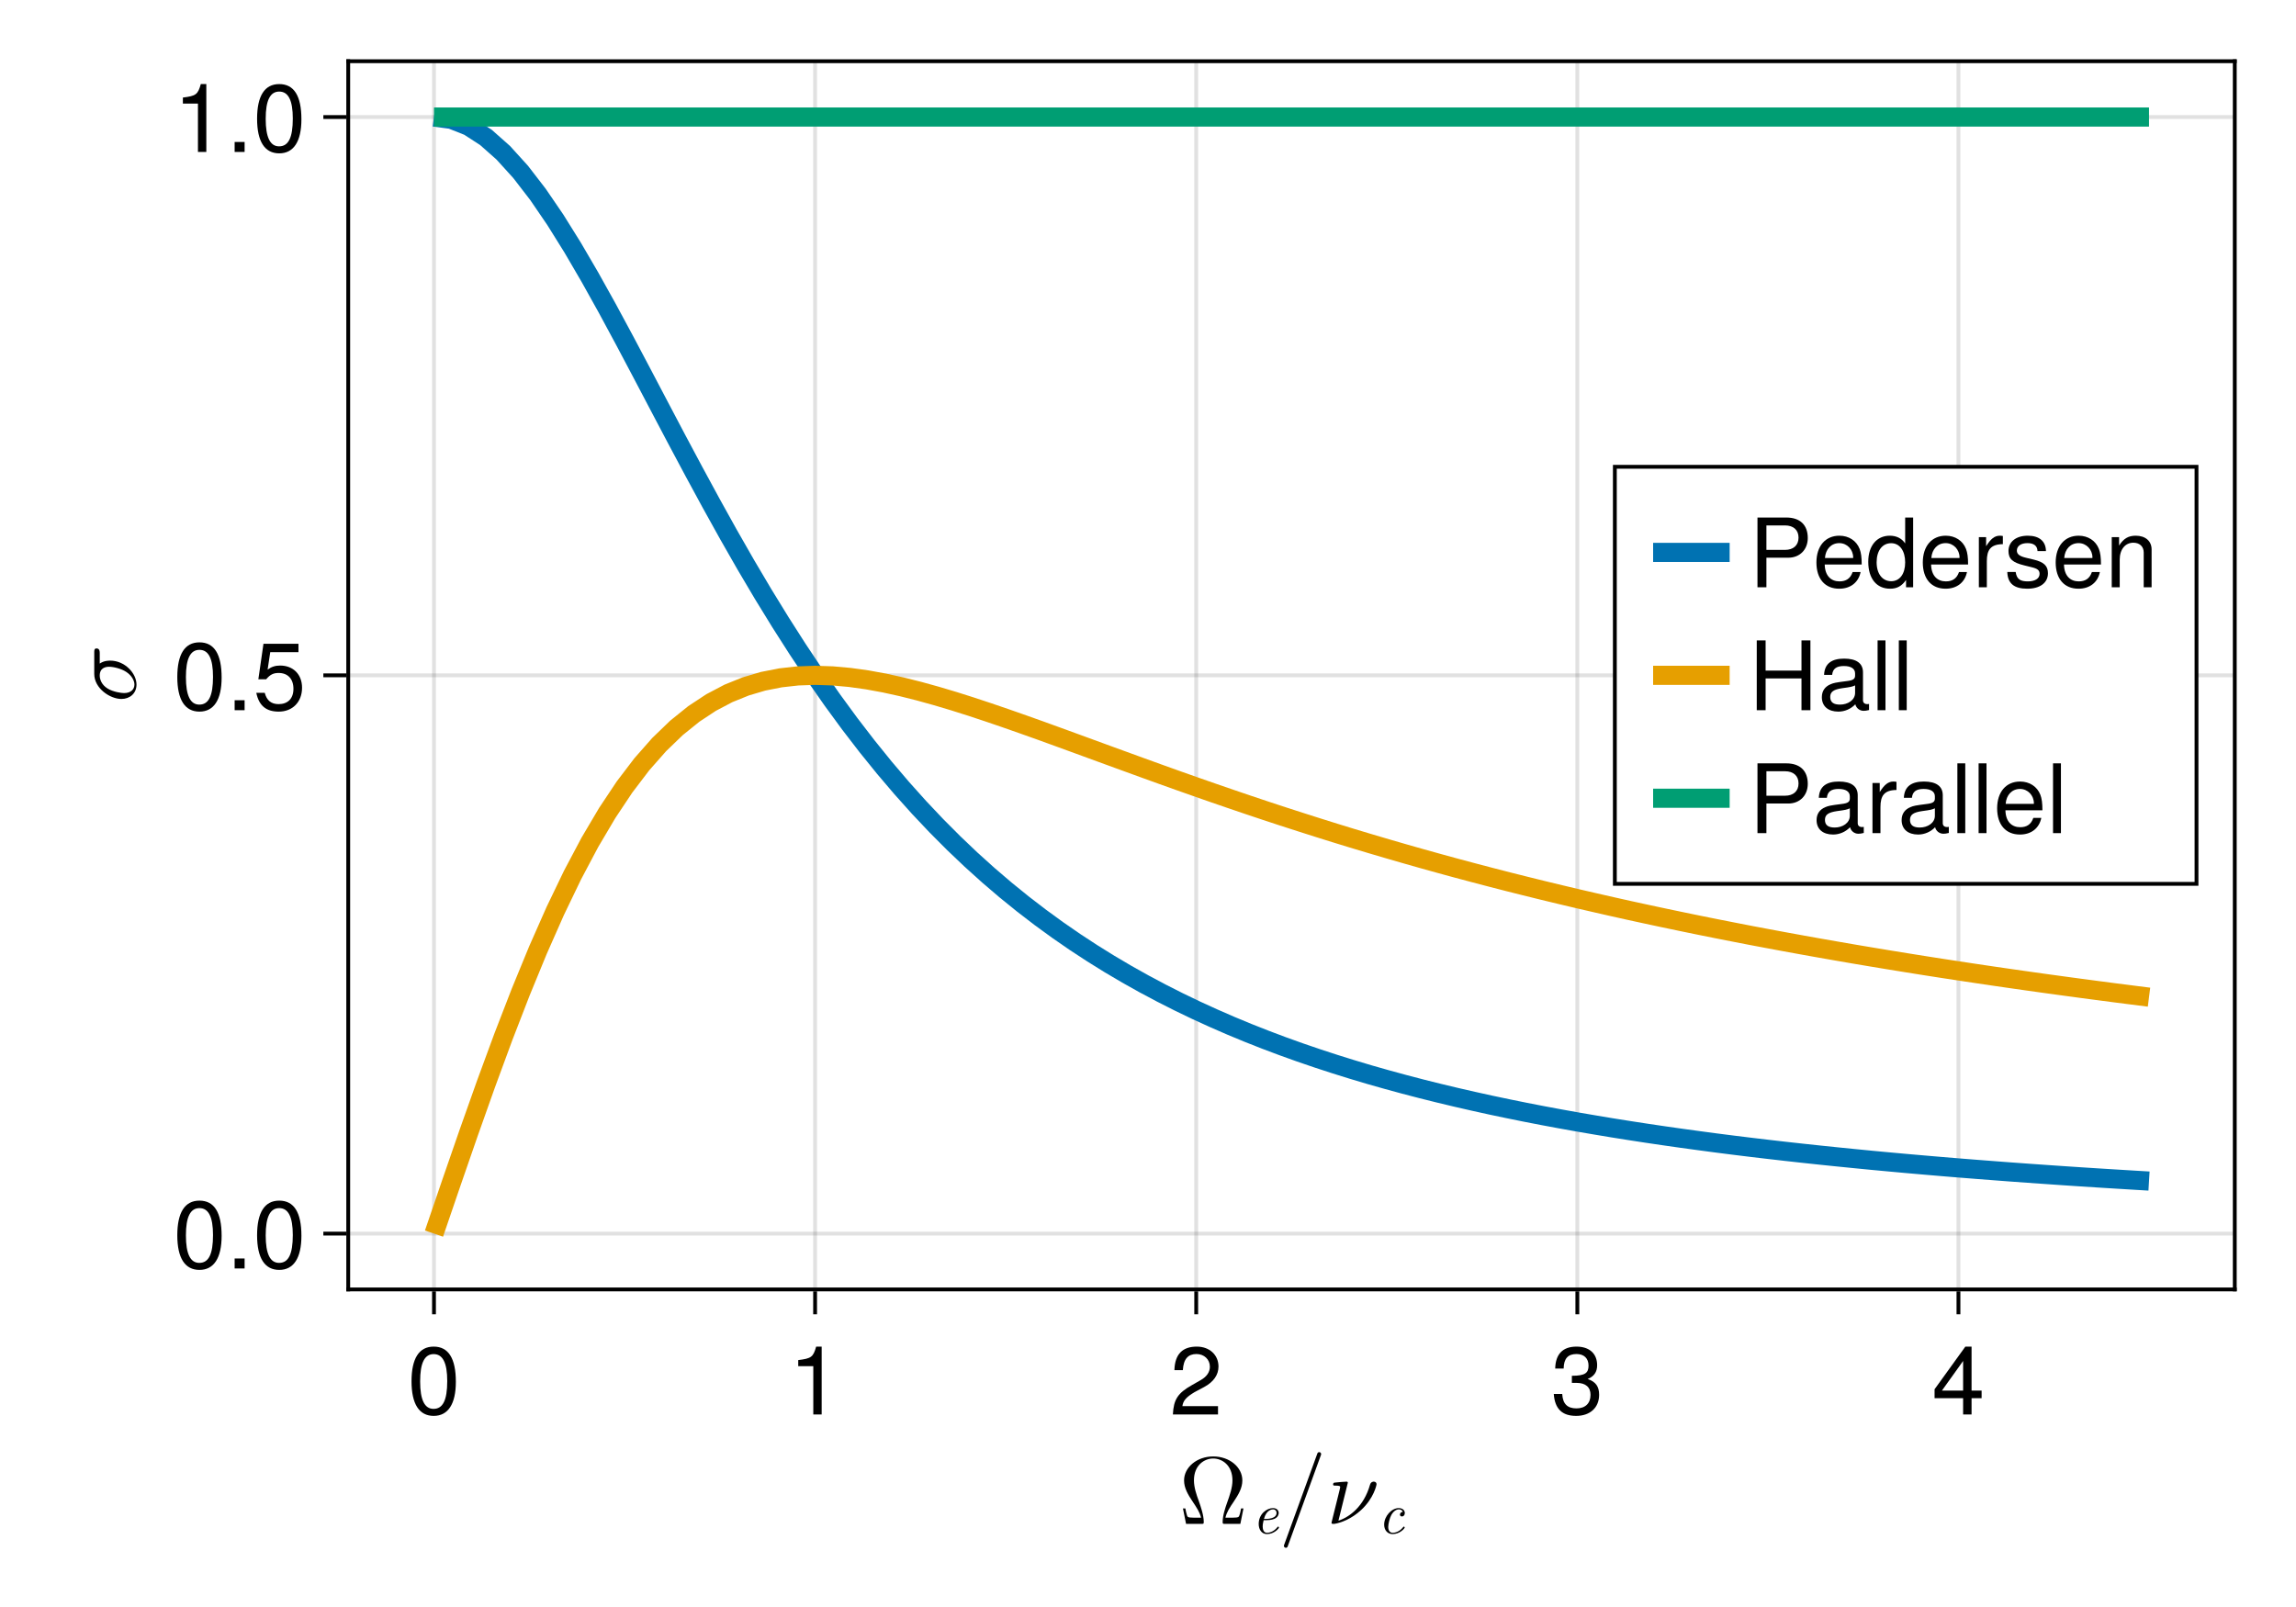 <?xml version="1.0" encoding="UTF-8"?>
<svg xmlns="http://www.w3.org/2000/svg" xmlns:xlink="http://www.w3.org/1999/xlink" width="450pt" height="315pt" viewBox="0 0 450 315" version="1.1">
<defs>
<g>
<symbol overflow="visible" id="glyph0-0-ojVyytsf">
<path style="stroke:none;" d=""/>
</symbol>
<symbol overflow="visible" id="glyph0-1-ojVyytsf">
<path style="stroke:none;" d="M 12.688 -3.031 L 12.219 -3.031 C 12.125 -2.547 12.062 -2.125 11.891 -1.672 C 11.797 -1.375 11.734 -1.219 10.656 -1.219 L 9.156 -1.219 C 9.391 -2.266 9.969 -3.172 10.812 -4.406 C 11.703 -5.734 12.469 -7.031 12.469 -8.516 C 12.469 -11.125 9.938 -13.219 6.766 -13.219 C 3.547 -13.219 1.047 -11.078 1.047 -8.516 C 1.047 -7.031 1.812 -5.734 2.703 -4.406 C 3.531 -3.172 4.125 -2.266 4.375 -1.219 L 2.875 -1.219 C 1.781 -1.219 1.719 -1.375 1.625 -1.656 C 1.484 -2.078 1.391 -2.562 1.297 -3.031 L 0.828 -3.031 L 1.438 0 L 4.438 0 C 4.859 0 4.906 0 4.906 -0.391 C 4.906 -1.703 4.328 -3.359 3.906 -4.562 C 3.5 -5.641 2.984 -7.125 2.984 -8.531 C 2.984 -11.531 5.047 -12.812 6.75 -12.812 C 8.547 -12.812 10.531 -11.453 10.531 -8.531 C 10.531 -7.125 10.031 -5.703 9.484 -4.156 C 9.203 -3.375 8.609 -1.688 8.609 -0.391 C 8.609 0 8.656 0 9.094 0 L 12.078 0 Z M 12.688 -3.031 "/>
</symbol>
<symbol overflow="visible" id="glyph0-2-ojVyytsf">
<path style="stroke:none;" d="M 8.344 -13.688 C 8.344 -13.891 8.172 -14.062 7.969 -14.062 C 7.797 -14.062 7.672 -13.969 7.609 -13.812 L 1.062 4.188 C 1.047 4.219 1.047 4.281 1.047 4.312 C 1.047 4.516 1.219 4.688 1.422 4.688 C 1.594 4.688 1.719 4.594 1.781 4.438 L 8.328 -13.562 C 8.344 -13.594 8.344 -13.656 8.344 -13.688 Z M 8.344 -13.688 "/>
</symbol>
<symbol overflow="visible" id="glyph1-0-ojVyytsf">
<path style="stroke:none;" d=""/>
</symbol>
<symbol overflow="visible" id="glyph1-1-ojVyytsf">
<path style="stroke:none;" d="M 5.266 -1.172 C 5.266 -1.219 5.172 -1.344 5.078 -1.344 C 5.047 -1.344 5.031 -1.344 4.938 -1.219 C 4.109 -0.172 3.109 -0.125 2.906 -0.125 C 2.188 -0.125 2.062 -0.922 2.062 -1.359 C 2.062 -1.781 2.172 -2.297 2.25 -2.594 L 2.688 -2.594 C 3.031 -2.594 3.781 -2.625 4.312 -2.844 C 5.203 -3.203 5.203 -3.938 5.203 -4.016 C 5.203 -4.531 4.797 -4.969 4.078 -4.969 C 2.891 -4.969 1.281 -3.844 1.281 -1.844 C 1.281 -0.828 1.828 0.125 2.891 0.125 C 4.328 0.125 5.266 -1 5.266 -1.172 Z M 4.781 -4.031 C 4.781 -2.844 2.922 -2.844 2.547 -2.844 L 2.312 -2.844 C 2.797 -4.688 3.953 -4.719 4.078 -4.719 C 4.516 -4.719 4.781 -4.422 4.781 -4.031 Z M 4.781 -4.031 "/>
</symbol>
<symbol overflow="visible" id="glyph2-0-ojVyytsf">
<path style="stroke:none;" d=""/>
</symbol>
<symbol overflow="visible" id="glyph2-1-ojVyytsf">
<path style="stroke:none;" d="M 9.828 -7.781 C 9.828 -8.094 9.594 -8.281 9.281 -8.281 C 9.125 -8.281 8.703 -8.219 8.547 -7.672 C 7.344 -3.406 4.5 -1.312 2.359 -0.625 L 4.203 -8.078 C 4.203 -8.078 4.203 -8.281 3.953 -8.281 C 3.531 -8.281 2.156 -8.141 1.672 -8.094 C 1.516 -8.078 1.312 -8.062 1.312 -7.719 C 1.312 -7.5 1.484 -7.5 1.766 -7.5 C 2.656 -7.5 2.703 -7.375 2.703 -7.188 C 2.703 -7.047 2.469 -6.172 2.344 -5.656 L 1.203 -1.062 L 1 -0.219 C 1 -0.016 1.188 0 1.297 0 L 1.562 0 C 2.875 -0.219 4.906 -0.953 6.844 -2.75 C 9.312 -5.062 9.828 -7.609 9.828 -7.781 Z M 9.828 -7.781 "/>
</symbol>
<symbol overflow="visible" id="glyph3-0-ojVyytsf">
<path style="stroke:none;" d=""/>
</symbol>
<symbol overflow="visible" id="glyph3-1-ojVyytsf">
<path style="stroke:none;" d="M 5.266 -1.172 C 5.266 -1.219 5.172 -1.344 5.078 -1.344 C 5.047 -1.344 5.031 -1.344 4.938 -1.219 C 4.109 -0.172 3.109 -0.125 2.906 -0.125 C 2.312 -0.125 2.031 -0.625 2.031 -1.281 C 2.031 -1.875 2.328 -3.062 2.625 -3.594 C 3.031 -4.328 3.594 -4.719 4.094 -4.719 C 4.219 -4.719 4.719 -4.703 4.891 -4.234 C 4.328 -4.172 4.328 -3.688 4.328 -3.688 C 4.328 -3.516 4.453 -3.328 4.719 -3.328 C 5.016 -3.328 5.281 -3.578 5.281 -4 C 5.281 -4.562 4.797 -4.969 4.078 -4.969 C 2.688 -4.969 1.234 -3.375 1.234 -1.734 C 1.234 -0.625 1.906 0.125 2.891 0.125 C 4.328 0.125 5.266 -1 5.266 -1.172 Z M 5.266 -1.172 "/>
</symbol>
<symbol overflow="visible" id="glyph4-0-ojVyytsf">
<path style="stroke:none;" d="M 0.375 -13.672 C 0.375 -13.672 0.375 0 0.375 0 C 0.375 0 8.812 0 8.812 0 C 8.812 0 8.812 -13.672 8.812 -13.672 C 8.812 -13.672 0.375 -13.672 0.375 -13.672 Z M 1.344 -0.969 C 1.344 -0.969 1.344 -12.688 1.344 -12.688 C 1.344 -12.688 7.844 -12.688 7.844 -12.688 C 7.844 -12.688 7.844 -0.969 7.844 -0.969 C 7.844 -0.969 1.344 -0.969 1.344 -0.969 Z M 1.344 -0.969 "/>
</symbol>
<symbol overflow="visible" id="glyph4-1-ojVyytsf">
<path style="stroke:none;" d="M 9.5 -6.391 C 9.5 -2.031 7.969 0.281 5.156 0.281 C 2.312 0.281 0.812 -2.031 0.812 -6.5 C 0.812 -10.969 2.281 -13.297 5.156 -13.297 C 8.047 -13.297 9.5 -11 9.5 -6.391 Z M 7.812 -6.547 C 7.812 -10.109 6.938 -11.828 5.156 -11.828 C 3.375 -11.828 2.5 -10.125 2.5 -6.484 C 2.5 -2.844 3.375 -1.094 5.125 -1.094 C 6.953 -1.094 7.812 -2.781 7.812 -6.547 Z M 7.812 -6.547 "/>
</symbol>
<symbol overflow="visible" id="glyph5-0-ojVyytsf">
<path style="stroke:none;" d="M 0.375 -13.672 C 0.375 -13.672 0.375 0 0.375 0 C 0.375 0 8.812 0 8.812 0 C 8.812 0 8.812 -13.672 8.812 -13.672 C 8.812 -13.672 0.375 -13.672 0.375 -13.672 Z M 1.344 -0.969 C 1.344 -0.969 1.344 -12.688 1.344 -12.688 C 1.344 -12.688 7.844 -12.688 7.844 -12.688 C 7.844 -12.688 7.844 -0.969 7.844 -0.969 C 7.844 -0.969 1.344 -0.969 1.344 -0.969 Z M 1.344 -0.969 "/>
</symbol>
<symbol overflow="visible" id="glyph5-1-ojVyytsf">
<path style="stroke:none;" d="M 6.5 0 C 6.5 0 4.859 0 4.859 0 C 4.859 0 4.859 -9.469 4.859 -9.469 C 4.859 -9.469 1.906 -9.469 1.906 -9.469 C 1.906 -9.469 1.906 -10.656 1.906 -10.656 C 4.469 -10.969 4.844 -11.25 5.422 -13.297 C 5.422 -13.297 6.5 -13.297 6.5 -13.297 C 6.5 -13.297 6.5 0 6.5 0 Z M 6.5 0 "/>
</symbol>
<symbol overflow="visible" id="glyph6-0-ojVyytsf">
<path style="stroke:none;" d="M 0.375 -13.672 C 0.375 -13.672 0.375 0 0.375 0 C 0.375 0 8.812 0 8.812 0 C 8.812 0 8.812 -13.672 8.812 -13.672 C 8.812 -13.672 0.375 -13.672 0.375 -13.672 Z M 1.344 -0.969 C 1.344 -0.969 1.344 -12.688 1.344 -12.688 C 1.344 -12.688 7.844 -12.688 7.844 -12.688 C 7.844 -12.688 7.844 -0.969 7.844 -0.969 C 7.844 -0.969 1.344 -0.969 1.344 -0.969 Z M 1.344 -0.969 "/>
</symbol>
<symbol overflow="visible" id="glyph6-1-ojVyytsf">
<path style="stroke:none;" d="M 9.578 -9.391 C 9.578 -7.766 8.625 -6.375 6.766 -5.375 C 6.766 -5.375 4.891 -4.375 4.891 -4.375 C 3.266 -3.406 2.656 -2.719 2.5 -1.625 C 2.5 -1.625 9.484 -1.625 9.484 -1.625 C 9.484 -1.625 9.484 0 9.484 0 C 9.484 0 0.641 0 0.641 0 C 0.781 -2.922 1.594 -4.188 4.375 -5.75 C 4.375 -5.75 6.094 -6.734 6.094 -6.734 C 7.281 -7.406 7.891 -8.312 7.891 -9.359 C 7.891 -10.781 6.766 -11.844 5.266 -11.844 C 3.641 -11.844 2.719 -10.906 2.594 -8.688 C 2.594 -8.688 0.938 -8.688 0.938 -8.688 C 1.031 -11.906 2.609 -13.297 5.328 -13.297 C 7.844 -13.297 9.578 -11.641 9.578 -9.391 Z M 9.578 -9.391 "/>
</symbol>
<symbol overflow="visible" id="glyph7-0-ojVyytsf">
<path style="stroke:none;" d="M 0.375 -13.672 C 0.375 -13.672 0.375 0 0.375 0 C 0.375 0 8.812 0 8.812 0 C 8.812 0 8.812 -13.672 8.812 -13.672 C 8.812 -13.672 0.375 -13.672 0.375 -13.672 Z M 1.344 -0.969 C 1.344 -0.969 1.344 -12.688 1.344 -12.688 C 1.344 -12.688 7.844 -12.688 7.844 -12.688 C 7.844 -12.688 7.844 -0.969 7.844 -0.969 C 7.844 -0.969 1.344 -0.969 1.344 -0.969 Z M 1.344 -0.969 "/>
</symbol>
<symbol overflow="visible" id="glyph7-1-ojVyytsf">
<path style="stroke:none;" d="M 9.484 -3.859 C 9.484 -1.344 7.719 0.281 4.984 0.281 C 2.266 0.281 0.812 -1.047 0.594 -4.016 C 0.594 -4.016 2.25 -4.016 2.25 -4.016 C 2.359 -2.078 3.25 -1.188 5.047 -1.188 C 6.766 -1.188 7.797 -2.172 7.797 -3.844 C 7.797 -5.328 6.859 -6.188 5.047 -6.188 C 5.047 -6.188 4.141 -6.188 4.141 -6.188 C 4.141 -6.188 4.141 -7.578 4.141 -7.578 C 6.781 -7.578 7.406 -8.156 7.406 -9.578 C 7.406 -10.984 6.531 -11.844 5.062 -11.844 C 3.375 -11.844 2.562 -10.969 2.531 -9 C 2.531 -9 0.875 -9 0.875 -9 C 0.938 -11.828 2.359 -13.297 5.047 -13.297 C 7.578 -13.297 9.094 -11.922 9.094 -9.641 C 9.094 -8.312 8.469 -7.438 7.234 -6.953 C 8.828 -6.406 9.484 -5.469 9.484 -3.859 Z M 9.484 -3.859 "/>
</symbol>
<symbol overflow="visible" id="glyph8-0-ojVyytsf">
<path style="stroke:none;" d="M 0.375 -13.672 C 0.375 -13.672 0.375 0 0.375 0 C 0.375 0 8.812 0 8.812 0 C 8.812 0 8.812 -13.672 8.812 -13.672 C 8.812 -13.672 0.375 -13.672 0.375 -13.672 Z M 1.344 -0.969 C 1.344 -0.969 1.344 -12.688 1.344 -12.688 C 1.344 -12.688 7.844 -12.688 7.844 -12.688 C 7.844 -12.688 7.844 -0.969 7.844 -0.969 C 7.844 -0.969 1.344 -0.969 1.344 -0.969 Z M 1.344 -0.969 "/>
</symbol>
<symbol overflow="visible" id="glyph8-1-ojVyytsf">
<path style="stroke:none;" d="M 9.75 -3.188 C 9.75 -3.188 7.781 -3.188 7.781 -3.188 C 7.781 -3.188 7.781 0 7.781 0 C 7.781 0 6.125 0 6.125 0 C 6.125 0 6.125 -3.188 6.125 -3.188 C 6.125 -3.188 0.531 -3.188 0.531 -3.188 C 0.531 -3.188 0.531 -4.938 0.531 -4.938 C 0.531 -4.938 6.562 -13.297 6.562 -13.297 C 6.562 -13.297 7.781 -13.297 7.781 -13.297 C 7.781 -13.297 7.781 -4.672 7.781 -4.672 C 7.781 -4.672 9.75 -4.672 9.75 -4.672 C 9.75 -4.672 9.75 -3.188 9.75 -3.188 Z M 6.125 -4.672 C 6.125 -4.672 6.125 -10.484 6.125 -10.484 C 6.125 -10.484 1.969 -4.672 1.969 -4.672 C 1.969 -4.672 6.125 -4.672 6.125 -4.672 Z M 6.125 -4.672 "/>
</symbol>
<symbol overflow="visible" id="glyph9-0-ojVyytsf">
<path style="stroke:none;" d=""/>
</symbol>
<symbol overflow="visible" id="glyph9-1-ojVyytsf">
<path style="stroke:none;" d="M -7.625 -10.625 C -8.078 -10.625 -8.078 -10.234 -8.078 -9.906 L -8.078 -5.625 C -8.078 -2.797 -4.984 -0.719 -2.75 -0.719 C -1.109 -0.719 0.203 -1.812 0.203 -3.531 C 0.203 -5.734 -2.062 -8.234 -4.953 -8.234 C -5.266 -8.234 -6.172 -8.234 -7 -7.656 L -7 -9.719 C -7 -9.953 -7 -10.625 -7.625 -10.625 Z M -5.172 -7.031 C -4.297 -7.031 -2.75 -6.656 -1.797 -6.016 C -0.688 -5.281 -0.203 -4.281 -0.203 -3.547 C -0.203 -2.625 -0.875 -1.875 -2.234 -1.875 C -2.797 -1.875 -4.328 -2.094 -5.438 -2.75 C -6.734 -3.547 -7 -4.672 -7 -5.312 C -7 -6.875 -5.75 -7.031 -5.172 -7.031 Z M -5.172 -7.031 "/>
</symbol>
<symbol overflow="visible" id="glyph10-0-ojVyytsf">
<path style="stroke:none;" d="M 0.375 -13.672 C 0.375 -13.672 0.375 0 0.375 0 C 0.375 0 8.812 0 8.812 0 C 8.812 0 8.812 -13.672 8.812 -13.672 C 8.812 -13.672 0.375 -13.672 0.375 -13.672 Z M 1.344 -0.969 C 1.344 -0.969 1.344 -12.688 1.344 -12.688 C 1.344 -12.688 7.844 -12.688 7.844 -12.688 C 7.844 -12.688 7.844 -0.969 7.844 -0.969 C 7.844 -0.969 1.344 -0.969 1.344 -0.969 Z M 1.344 -0.969 "/>
</symbol>
<symbol overflow="visible" id="glyph10-1-ojVyytsf">
<path style="stroke:none;" d="M 9.5 -6.391 C 9.5 -2.031 7.969 0.281 5.156 0.281 C 2.312 0.281 0.812 -2.031 0.812 -6.5 C 0.812 -10.969 2.281 -13.297 5.156 -13.297 C 8.047 -13.297 9.5 -11 9.5 -6.391 Z M 7.812 -6.547 C 7.812 -10.109 6.938 -11.828 5.156 -11.828 C 3.375 -11.828 2.5 -10.125 2.5 -6.484 C 2.5 -2.844 3.375 -1.094 5.125 -1.094 C 6.953 -1.094 7.812 -2.781 7.812 -6.547 Z M 7.812 -6.547 "/>
</symbol>
<symbol overflow="visible" id="glyph11-0-ojVyytsf">
<path style="stroke:none;" d="M 0.375 -13.672 C 0.375 -13.672 0.375 0 0.375 0 C 0.375 0 8.812 0 8.812 0 C 8.812 0 8.812 -13.672 8.812 -13.672 C 8.812 -13.672 0.375 -13.672 0.375 -13.672 Z M 1.344 -0.969 C 1.344 -0.969 1.344 -12.688 1.344 -12.688 C 1.344 -12.688 7.844 -12.688 7.844 -12.688 C 7.844 -12.688 7.844 -0.969 7.844 -0.969 C 7.844 -0.969 1.344 -0.969 1.344 -0.969 Z M 1.344 -0.969 "/>
</symbol>
<symbol overflow="visible" id="glyph11-1-ojVyytsf">
<path style="stroke:none;" d="M 3.578 0 C 3.578 0 1.625 0 1.625 0 C 1.625 0 1.625 -1.953 1.625 -1.953 C 1.625 -1.953 3.578 -1.953 3.578 -1.953 C 3.578 -1.953 3.578 0 3.578 0 Z M 3.578 0 "/>
</symbol>
<symbol overflow="visible" id="glyph12-0-ojVyytsf">
<path style="stroke:none;" d="M 0.375 -13.672 C 0.375 -13.672 0.375 0 0.375 0 C 0.375 0 8.812 0 8.812 0 C 8.812 0 8.812 -13.672 8.812 -13.672 C 8.812 -13.672 0.375 -13.672 0.375 -13.672 Z M 1.344 -0.969 C 1.344 -0.969 1.344 -12.688 1.344 -12.688 C 1.344 -12.688 7.844 -12.688 7.844 -12.688 C 7.844 -12.688 7.844 -0.969 7.844 -0.969 C 7.844 -0.969 1.344 -0.969 1.344 -0.969 Z M 1.344 -0.969 "/>
</symbol>
<symbol overflow="visible" id="glyph12-1-ojVyytsf">
<path style="stroke:none;" d="M 9.5 -6.391 C 9.5 -2.031 7.969 0.281 5.156 0.281 C 2.312 0.281 0.812 -2.031 0.812 -6.5 C 0.812 -10.969 2.281 -13.297 5.156 -13.297 C 8.047 -13.297 9.5 -11 9.5 -6.391 Z M 7.812 -6.547 C 7.812 -10.109 6.938 -11.828 5.156 -11.828 C 3.375 -11.828 2.5 -10.125 2.5 -6.484 C 2.5 -2.844 3.375 -1.094 5.125 -1.094 C 6.953 -1.094 7.812 -2.781 7.812 -6.547 Z M 7.812 -6.547 "/>
</symbol>
<symbol overflow="visible" id="glyph13-0-ojVyytsf">
<path style="stroke:none;" d="M 0.375 -13.672 C 0.375 -13.672 0.375 0 0.375 0 C 0.375 0 8.812 0 8.812 0 C 8.812 0 8.812 -13.672 8.812 -13.672 C 8.812 -13.672 0.375 -13.672 0.375 -13.672 Z M 1.344 -0.969 C 1.344 -0.969 1.344 -12.688 1.344 -12.688 C 1.344 -12.688 7.844 -12.688 7.844 -12.688 C 7.844 -12.688 7.844 -0.969 7.844 -0.969 C 7.844 -0.969 1.344 -0.969 1.344 -0.969 Z M 1.344 -0.969 "/>
</symbol>
<symbol overflow="visible" id="glyph13-1-ojVyytsf">
<path style="stroke:none;" d="M 9.5 -6.391 C 9.5 -2.031 7.969 0.281 5.156 0.281 C 2.312 0.281 0.812 -2.031 0.812 -6.5 C 0.812 -10.969 2.281 -13.297 5.156 -13.297 C 8.047 -13.297 9.5 -11 9.5 -6.391 Z M 7.812 -6.547 C 7.812 -10.109 6.938 -11.828 5.156 -11.828 C 3.375 -11.828 2.5 -10.125 2.5 -6.484 C 2.5 -2.844 3.375 -1.094 5.125 -1.094 C 6.953 -1.094 7.812 -2.781 7.812 -6.547 Z M 7.812 -6.547 "/>
</symbol>
<symbol overflow="visible" id="glyph14-0-ojVyytsf">
<path style="stroke:none;" d="M 0.375 -13.672 C 0.375 -13.672 0.375 0 0.375 0 C 0.375 0 8.812 0 8.812 0 C 8.812 0 8.812 -13.672 8.812 -13.672 C 8.812 -13.672 0.375 -13.672 0.375 -13.672 Z M 1.344 -0.969 C 1.344 -0.969 1.344 -12.688 1.344 -12.688 C 1.344 -12.688 7.844 -12.688 7.844 -12.688 C 7.844 -12.688 7.844 -0.969 7.844 -0.969 C 7.844 -0.969 1.344 -0.969 1.344 -0.969 Z M 1.344 -0.969 "/>
</symbol>
<symbol overflow="visible" id="glyph14-1-ojVyytsf">
<path style="stroke:none;" d="M 3.578 0 C 3.578 0 1.625 0 1.625 0 C 1.625 0 1.625 -1.953 1.625 -1.953 C 1.625 -1.953 3.578 -1.953 3.578 -1.953 C 3.578 -1.953 3.578 0 3.578 0 Z M 3.578 0 "/>
</symbol>
<symbol overflow="visible" id="glyph15-0-ojVyytsf">
<path style="stroke:none;" d="M 0.375 -13.672 C 0.375 -13.672 0.375 0 0.375 0 C 0.375 0 8.812 0 8.812 0 C 8.812 0 8.812 -13.672 8.812 -13.672 C 8.812 -13.672 0.375 -13.672 0.375 -13.672 Z M 1.344 -0.969 C 1.344 -0.969 1.344 -12.688 1.344 -12.688 C 1.344 -12.688 7.844 -12.688 7.844 -12.688 C 7.844 -12.688 7.844 -0.969 7.844 -0.969 C 7.844 -0.969 1.344 -0.969 1.344 -0.969 Z M 1.344 -0.969 "/>
</symbol>
<symbol overflow="visible" id="glyph15-1-ojVyytsf">
<path style="stroke:none;" d="M 9.625 -4.406 C 9.625 -1.594 7.75 0.281 5.062 0.281 C 2.703 0.281 1.203 -0.766 0.656 -3.406 C 0.656 -3.406 2.312 -3.406 2.312 -3.406 C 2.703 -1.906 3.578 -1.188 5.031 -1.188 C 6.828 -1.188 7.938 -2.266 7.938 -4.188 C 7.938 -6.156 6.812 -7.297 5.031 -7.297 C 4 -7.297 3.359 -6.969 2.594 -6.062 C 2.594 -6.062 1.062 -6.062 1.062 -6.062 C 1.062 -6.062 2.062 -13.016 2.062 -13.016 C 2.062 -13.016 8.922 -13.016 8.922 -13.016 C 8.922 -13.016 8.922 -11.375 8.922 -11.375 C 8.922 -11.375 3.391 -11.375 3.391 -11.375 C 3.391 -11.375 2.875 -7.953 2.875 -7.953 C 3.641 -8.516 4.391 -8.75 5.328 -8.75 C 7.875 -8.75 9.625 -7.031 9.625 -4.406 Z M 9.625 -4.406 "/>
</symbol>
<symbol overflow="visible" id="glyph16-0-ojVyytsf">
<path style="stroke:none;" d="M 0.375 -13.672 C 0.375 -13.672 0.375 0 0.375 0 C 0.375 0 8.812 0 8.812 0 C 8.812 0 8.812 -13.672 8.812 -13.672 C 8.812 -13.672 0.375 -13.672 0.375 -13.672 Z M 1.344 -0.969 C 1.344 -0.969 1.344 -12.688 1.344 -12.688 C 1.344 -12.688 7.844 -12.688 7.844 -12.688 C 7.844 -12.688 7.844 -0.969 7.844 -0.969 C 7.844 -0.969 1.344 -0.969 1.344 -0.969 Z M 1.344 -0.969 "/>
</symbol>
<symbol overflow="visible" id="glyph16-1-ojVyytsf">
<path style="stroke:none;" d="M 6.5 0 C 6.5 0 4.859 0 4.859 0 C 4.859 0 4.859 -9.469 4.859 -9.469 C 4.859 -9.469 1.906 -9.469 1.906 -9.469 C 1.906 -9.469 1.906 -10.656 1.906 -10.656 C 4.469 -10.969 4.844 -11.25 5.422 -13.297 C 5.422 -13.297 6.5 -13.297 6.5 -13.297 C 6.5 -13.297 6.5 0 6.5 0 Z M 6.5 0 "/>
</symbol>
<symbol overflow="visible" id="glyph17-0-ojVyytsf">
<path style="stroke:none;" d="M 0.375 -13.672 C 0.375 -13.672 0.375 0 0.375 0 C 0.375 0 8.812 0 8.812 0 C 8.812 0 8.812 -13.672 8.812 -13.672 C 8.812 -13.672 0.375 -13.672 0.375 -13.672 Z M 1.344 -0.969 C 1.344 -0.969 1.344 -12.688 1.344 -12.688 C 1.344 -12.688 7.844 -12.688 7.844 -12.688 C 7.844 -12.688 7.844 -0.969 7.844 -0.969 C 7.844 -0.969 1.344 -0.969 1.344 -0.969 Z M 1.344 -0.969 "/>
</symbol>
<symbol overflow="visible" id="glyph17-1-ojVyytsf">
<path style="stroke:none;" d="M 3.578 0 C 3.578 0 1.625 0 1.625 0 C 1.625 0 1.625 -1.953 1.625 -1.953 C 1.625 -1.953 3.578 -1.953 3.578 -1.953 C 3.578 -1.953 3.578 0 3.578 0 Z M 3.578 0 "/>
</symbol>
<symbol overflow="visible" id="glyph18-0-ojVyytsf">
<path style="stroke:none;" d="M 0.375 -13.672 C 0.375 -13.672 0.375 0 0.375 0 C 0.375 0 8.812 0 8.812 0 C 8.812 0 8.812 -13.672 8.812 -13.672 C 8.812 -13.672 0.375 -13.672 0.375 -13.672 Z M 1.344 -0.969 C 1.344 -0.969 1.344 -12.688 1.344 -12.688 C 1.344 -12.688 7.844 -12.688 7.844 -12.688 C 7.844 -12.688 7.844 -0.969 7.844 -0.969 C 7.844 -0.969 1.344 -0.969 1.344 -0.969 Z M 1.344 -0.969 "/>
</symbol>
<symbol overflow="visible" id="glyph18-1-ojVyytsf">
<path style="stroke:none;" d="M 9.5 -6.391 C 9.5 -2.031 7.969 0.281 5.156 0.281 C 2.312 0.281 0.812 -2.031 0.812 -6.5 C 0.812 -10.969 2.281 -13.297 5.156 -13.297 C 8.047 -13.297 9.5 -11 9.5 -6.391 Z M 7.812 -6.547 C 7.812 -10.109 6.938 -11.828 5.156 -11.828 C 3.375 -11.828 2.5 -10.125 2.5 -6.484 C 2.5 -2.844 3.375 -1.094 5.125 -1.094 C 6.953 -1.094 7.812 -2.781 7.812 -6.547 Z M 7.812 -6.547 "/>
</symbol>
<symbol overflow="visible" id="glyph19-0-ojVyytsf">
<path style="stroke:none;" d="M 0.375 -13.672 C 0.375 -13.672 0.375 0 0.375 0 C 0.375 0 8.812 0 8.812 0 C 8.812 0 8.812 -13.672 8.812 -13.672 C 8.812 -13.672 0.375 -13.672 0.375 -13.672 Z M 1.344 -0.969 C 1.344 -0.969 1.344 -12.688 1.344 -12.688 C 1.344 -12.688 7.844 -12.688 7.844 -12.688 C 7.844 -12.688 7.844 -0.969 7.844 -0.969 C 7.844 -0.969 1.344 -0.969 1.344 -0.969 Z M 1.344 -0.969 "/>
</symbol>
<symbol overflow="visible" id="glyph19-1-ojVyytsf">
<path style="stroke:none;" d="M 11.562 -9.656 C 11.562 -7.391 10 -5.797 7.75 -5.797 C 7.75 -5.797 3.453 -5.797 3.453 -5.797 C 3.453 -5.797 3.453 0 3.453 0 C 3.453 0 1.703 0 1.703 0 C 1.703 0 1.703 -13.672 1.703 -13.672 C 1.703 -13.672 7.344 -13.672 7.344 -13.672 C 10.047 -13.672 11.562 -12.219 11.562 -9.656 Z M 9.75 -9.734 C 9.75 -11.234 8.75 -12.125 7.094 -12.125 C 7.094 -12.125 3.453 -12.125 3.453 -12.125 C 3.453 -12.125 3.453 -7.328 3.453 -7.328 C 3.453 -7.328 7.094 -7.328 7.094 -7.328 C 8.75 -7.328 9.75 -8.234 9.75 -9.734 Z M 9.75 -9.734 "/>
</symbol>
<symbol overflow="visible" id="glyph19-2-ojVyytsf">
<path style="stroke:none;" d="M 6.016 -8.453 C 3.594 -8.422 2.875 -7.312 2.875 -5.094 C 2.875 -5.094 2.875 0 2.875 0 C 2.875 0 1.312 0 1.312 0 C 1.312 0 1.312 -9.828 1.312 -9.828 C 1.312 -9.828 2.734 -9.828 2.734 -9.828 C 2.734 -9.828 2.734 -8.047 2.734 -8.047 C 3.641 -9.5 4.406 -10.109 5.422 -10.109 C 5.625 -10.109 5.75 -10.094 6.016 -10.047 C 6.016 -10.047 6.016 -8.453 6.016 -8.453 Z M 6.016 -8.453 "/>
</symbol>
<symbol overflow="visible" id="glyph19-3-ojVyytsf">
<path style="stroke:none;" d="M 8.609 -2.75 C 8.609 -0.859 7.031 0.281 4.562 0.281 C 1.984 0.281 0.719 -0.734 0.641 -3 C 0.641 -3 2.281 -3 2.281 -3 C 2.5 -1.5 3.281 -1.156 4.688 -1.156 C 6.062 -1.156 6.969 -1.703 6.969 -2.625 C 6.969 -3.344 6.547 -3.656 5.453 -3.922 C 5.453 -3.922 4 -4.281 4 -4.281 C 1.672 -4.844 0.875 -5.562 0.875 -7.109 C 0.875 -8.922 2.359 -10.109 4.656 -10.109 C 6.922 -10.109 8.188 -9.016 8.219 -7.094 C 8.219 -7.094 6.562 -7.094 6.562 -7.094 C 6.531 -8.125 5.844 -8.656 4.594 -8.656 C 3.312 -8.656 2.516 -8.078 2.516 -7.188 C 2.516 -6.484 3.062 -6.078 4.328 -5.781 C 4.328 -5.781 5.828 -5.422 5.828 -5.422 C 7.781 -4.953 8.609 -4.219 8.609 -2.75 Z M 8.609 -2.75 "/>
</symbol>
<symbol overflow="visible" id="glyph19-4-ojVyytsf">
<path style="stroke:none;" d="M 9.625 -4.469 C 9.625 -4.469 2.375 -4.469 2.375 -4.469 C 2.422 -2.219 3.641 -1.156 5.266 -1.156 C 6.531 -1.156 7.406 -1.688 7.844 -2.984 C 7.844 -2.984 9.406 -2.984 9.406 -2.984 C 9.016 -1 7.469 0.281 5.219 0.281 C 2.453 0.281 0.75 -1.625 0.75 -4.859 C 0.75 -8.078 2.516 -10.109 5.25 -10.109 C 7.094 -10.109 8.594 -9.125 9.219 -7.516 C 9.5 -6.781 9.625 -5.891 9.625 -4.469 Z M 7.953 -5.844 C 7.953 -7.391 6.766 -8.656 5.234 -8.656 C 3.656 -8.656 2.547 -7.484 2.422 -5.734 C 2.422 -5.734 7.938 -5.734 7.938 -5.734 C 7.953 -5.781 7.953 -5.844 7.953 -5.844 Z M 7.953 -5.844 "/>
</symbol>
<symbol overflow="visible" id="glyph19-5-ojVyytsf">
<path style="stroke:none;" d="M 9.125 0 C 9.125 0 7.578 0 7.578 0 C 7.578 0 7.578 -6.812 7.578 -6.812 C 7.578 -7.984 6.781 -8.734 5.547 -8.734 C 3.953 -8.734 2.875 -7.422 2.875 -5.422 C 2.875 -5.422 2.875 0 2.875 0 C 2.875 0 1.312 0 1.312 0 C 1.312 0 1.312 -9.828 1.312 -9.828 C 1.312 -9.828 2.75 -9.828 2.75 -9.828 C 2.75 -9.828 2.75 -8.172 2.75 -8.172 C 3.625 -9.547 4.562 -10.109 6.016 -10.109 C 7.906 -10.109 9.125 -9.062 9.125 -7.422 C 9.125 -7.422 9.125 0 9.125 0 Z M 9.125 0 "/>
</symbol>
<symbol overflow="visible" id="glyph20-0-ojVyytsf">
<path style="stroke:none;" d="M 0.375 -13.672 C 0.375 -13.672 0.375 0 0.375 0 C 0.375 0 8.812 0 8.812 0 C 8.812 0 8.812 -13.672 8.812 -13.672 C 8.812 -13.672 0.375 -13.672 0.375 -13.672 Z M 1.344 -0.969 C 1.344 -0.969 1.344 -12.688 1.344 -12.688 C 1.344 -12.688 7.844 -12.688 7.844 -12.688 C 7.844 -12.688 7.844 -0.969 7.844 -0.969 C 7.844 -0.969 1.344 -0.969 1.344 -0.969 Z M 1.344 -0.969 "/>
</symbol>
<symbol overflow="visible" id="glyph20-1-ojVyytsf">
<path style="stroke:none;" d="M 9.625 -4.469 C 9.625 -4.469 2.375 -4.469 2.375 -4.469 C 2.422 -2.219 3.641 -1.156 5.266 -1.156 C 6.531 -1.156 7.406 -1.688 7.844 -2.984 C 7.844 -2.984 9.406 -2.984 9.406 -2.984 C 9.016 -1 7.469 0.281 5.219 0.281 C 2.453 0.281 0.75 -1.625 0.75 -4.859 C 0.75 -8.078 2.516 -10.109 5.25 -10.109 C 7.094 -10.109 8.594 -9.125 9.219 -7.516 C 9.5 -6.781 9.625 -5.891 9.625 -4.469 Z M 7.953 -5.844 C 7.953 -7.391 6.766 -8.656 5.234 -8.656 C 3.656 -8.656 2.547 -7.484 2.422 -5.734 C 2.422 -5.734 7.938 -5.734 7.938 -5.734 C 7.953 -5.781 7.953 -5.844 7.953 -5.844 Z M 7.953 -5.844 "/>
</symbol>
<symbol overflow="visible" id="glyph21-0-ojVyytsf">
<path style="stroke:none;" d="M 0.375 -13.672 C 0.375 -13.672 0.375 0 0.375 0 C 0.375 0 8.812 0 8.812 0 C 8.812 0 8.812 -13.672 8.812 -13.672 C 8.812 -13.672 0.375 -13.672 0.375 -13.672 Z M 1.344 -0.969 C 1.344 -0.969 1.344 -12.688 1.344 -12.688 C 1.344 -12.688 7.844 -12.688 7.844 -12.688 C 7.844 -12.688 7.844 -0.969 7.844 -0.969 C 7.844 -0.969 1.344 -0.969 1.344 -0.969 Z M 1.344 -0.969 "/>
</symbol>
<symbol overflow="visible" id="glyph21-1-ojVyytsf">
<path style="stroke:none;" d="M 9.281 0 C 9.281 0 7.891 0 7.891 0 C 7.891 0 7.891 -1.438 7.891 -1.438 C 7.047 -0.219 6.109 0.281 4.766 0.281 C 2.125 0.281 0.484 -1.688 0.484 -5 C 0.484 -8.141 2.156 -10.109 4.703 -10.109 C 6.016 -10.109 7.062 -9.578 7.719 -8.594 C 7.719 -8.594 7.719 -13.672 7.719 -13.672 C 7.719 -13.672 9.281 -13.672 9.281 -13.672 C 9.281 -13.672 9.281 0 9.281 0 Z M 7.719 -4.875 C 7.719 -7.141 6.656 -8.641 4.969 -8.641 C 3.266 -8.641 2.125 -7.203 2.125 -4.906 C 2.125 -2.625 3.266 -1.188 4.984 -1.188 C 6.641 -1.188 7.719 -2.609 7.719 -4.875 Z M 7.719 -4.875 "/>
</symbol>
<symbol overflow="visible" id="glyph22-0-ojVyytsf">
<path style="stroke:none;" d="M 0.375 -13.672 C 0.375 -13.672 0.375 0 0.375 0 C 0.375 0 8.812 0 8.812 0 C 8.812 0 8.812 -13.672 8.812 -13.672 C 8.812 -13.672 0.375 -13.672 0.375 -13.672 Z M 1.344 -0.969 C 1.344 -0.969 1.344 -12.688 1.344 -12.688 C 1.344 -12.688 7.844 -12.688 7.844 -12.688 C 7.844 -12.688 7.844 -0.969 7.844 -0.969 C 7.844 -0.969 1.344 -0.969 1.344 -0.969 Z M 1.344 -0.969 "/>
</symbol>
<symbol overflow="visible" id="glyph22-1-ojVyytsf">
<path style="stroke:none;" d="M 9.625 -4.469 C 9.625 -4.469 2.375 -4.469 2.375 -4.469 C 2.422 -2.219 3.641 -1.156 5.266 -1.156 C 6.531 -1.156 7.406 -1.688 7.844 -2.984 C 7.844 -2.984 9.406 -2.984 9.406 -2.984 C 9.016 -1 7.469 0.281 5.219 0.281 C 2.453 0.281 0.75 -1.625 0.75 -4.859 C 0.75 -8.078 2.516 -10.109 5.25 -10.109 C 7.094 -10.109 8.594 -9.125 9.219 -7.516 C 9.5 -6.781 9.625 -5.891 9.625 -4.469 Z M 7.953 -5.844 C 7.953 -7.391 6.766 -8.656 5.234 -8.656 C 3.656 -8.656 2.547 -7.484 2.422 -5.734 C 2.422 -5.734 7.938 -5.734 7.938 -5.734 C 7.953 -5.781 7.953 -5.844 7.953 -5.844 Z M 7.953 -5.844 "/>
</symbol>
<symbol overflow="visible" id="glyph23-0-ojVyytsf">
<path style="stroke:none;" d="M 0.375 -13.672 C 0.375 -13.672 0.375 0 0.375 0 C 0.375 0 8.812 0 8.812 0 C 8.812 0 8.812 -13.672 8.812 -13.672 C 8.812 -13.672 0.375 -13.672 0.375 -13.672 Z M 1.344 -0.969 C 1.344 -0.969 1.344 -12.688 1.344 -12.688 C 1.344 -12.688 7.844 -12.688 7.844 -12.688 C 7.844 -12.688 7.844 -0.969 7.844 -0.969 C 7.844 -0.969 1.344 -0.969 1.344 -0.969 Z M 1.344 -0.969 "/>
</symbol>
<symbol overflow="visible" id="glyph23-1-ojVyytsf">
<path style="stroke:none;" d="M 12.078 0 C 12.078 0 10.328 0 10.328 0 C 10.328 0 10.328 -6.219 10.328 -6.219 C 10.328 -6.219 3.297 -6.219 3.297 -6.219 C 3.297 -6.219 3.297 0 3.297 0 C 3.297 0 1.562 0 1.562 0 C 1.562 0 1.562 -13.672 1.562 -13.672 C 1.562 -13.672 3.297 -13.672 3.297 -13.672 C 3.297 -13.672 3.297 -7.766 3.297 -7.766 C 3.297 -7.766 10.328 -7.766 10.328 -7.766 C 10.328 -7.766 10.328 -13.672 10.328 -13.672 C 10.328 -13.672 12.078 -13.672 12.078 -13.672 C 12.078 -13.672 12.078 0 12.078 0 Z M 12.078 0 "/>
</symbol>
<symbol overflow="visible" id="glyph24-0-ojVyytsf">
<path style="stroke:none;" d="M 0.375 -13.672 C 0.375 -13.672 0.375 0 0.375 0 C 0.375 0 8.812 0 8.812 0 C 8.812 0 8.812 -13.672 8.812 -13.672 C 8.812 -13.672 0.375 -13.672 0.375 -13.672 Z M 1.344 -0.969 C 1.344 -0.969 1.344 -12.688 1.344 -12.688 C 1.344 -12.688 7.844 -12.688 7.844 -12.688 C 7.844 -12.688 7.844 -0.969 7.844 -0.969 C 7.844 -0.969 1.344 -0.969 1.344 -0.969 Z M 1.344 -0.969 "/>
</symbol>
<symbol overflow="visible" id="glyph24-1-ojVyytsf">
<path style="stroke:none;" d="M 10.031 -0.031 C 9.531 0.094 9.281 0.125 8.969 0.125 C 8.188 0.125 7.516 -0.406 7.344 -1.156 C 6.484 -0.25 5.266 0.281 4.016 0.281 C 2.031 0.281 0.781 -0.766 0.781 -2.547 C 0.781 -3.75 1.375 -4.625 2.516 -5.094 C 3.109 -5.344 3.453 -5.422 5.656 -5.703 C 6.906 -5.844 7.297 -6.125 7.297 -6.781 C 7.297 -6.781 7.297 -7.203 7.297 -7.203 C 7.297 -8.141 6.5 -8.656 5.094 -8.656 C 3.641 -8.656 2.922 -8.125 2.797 -6.922 C 2.797 -6.922 1.219 -6.922 1.219 -6.922 C 1.312 -9.188 2.781 -10.109 5.156 -10.109 C 7.578 -10.109 8.844 -9.172 8.844 -7.422 C 8.844 -7.422 8.844 -1.953 8.844 -1.953 C 8.844 -1.469 9.156 -1.188 9.688 -1.188 C 9.781 -1.188 9.859 -1.188 10.031 -1.219 C 10.031 -1.219 10.031 -0.031 10.031 -0.031 Z M 7.297 -3.391 C 7.297 -3.391 7.297 -4.859 7.297 -4.859 C 6.766 -4.609 6.438 -4.531 4.781 -4.312 C 3.109 -4.062 2.422 -3.625 2.422 -2.594 C 2.422 -1.516 3.125 -1.094 4.344 -1.094 C 5.875 -1.094 7.297 -1.984 7.297 -3.391 Z M 7.297 -3.391 "/>
</symbol>
<symbol overflow="visible" id="glyph24-2-ojVyytsf">
<path style="stroke:none;" d="M 2.828 0 C 2.828 0 1.281 0 1.281 0 C 1.281 0 1.281 -13.672 1.281 -13.672 C 1.281 -13.672 2.828 -13.672 2.828 -13.672 C 2.828 -13.672 2.828 0 2.828 0 Z M 2.828 0 "/>
</symbol>
<symbol overflow="visible" id="glyph25-0-ojVyytsf">
<path style="stroke:none;" d="M 0.375 -13.672 C 0.375 -13.672 0.375 0 0.375 0 C 0.375 0 8.812 0 8.812 0 C 8.812 0 8.812 -13.672 8.812 -13.672 C 8.812 -13.672 0.375 -13.672 0.375 -13.672 Z M 1.344 -0.969 C 1.344 -0.969 1.344 -12.688 1.344 -12.688 C 1.344 -12.688 7.844 -12.688 7.844 -12.688 C 7.844 -12.688 7.844 -0.969 7.844 -0.969 C 7.844 -0.969 1.344 -0.969 1.344 -0.969 Z M 1.344 -0.969 "/>
</symbol>
<symbol overflow="visible" id="glyph25-1-ojVyytsf">
<path style="stroke:none;" d="M 11.562 -9.656 C 11.562 -7.391 10 -5.797 7.75 -5.797 C 7.75 -5.797 3.453 -5.797 3.453 -5.797 C 3.453 -5.797 3.453 0 3.453 0 C 3.453 0 1.703 0 1.703 0 C 1.703 0 1.703 -13.672 1.703 -13.672 C 1.703 -13.672 7.344 -13.672 7.344 -13.672 C 10.047 -13.672 11.562 -12.219 11.562 -9.656 Z M 9.75 -9.734 C 9.75 -11.234 8.75 -12.125 7.094 -12.125 C 7.094 -12.125 3.453 -12.125 3.453 -12.125 C 3.453 -12.125 3.453 -7.328 3.453 -7.328 C 3.453 -7.328 7.094 -7.328 7.094 -7.328 C 8.75 -7.328 9.75 -8.234 9.75 -9.734 Z M 9.75 -9.734 "/>
</symbol>
<symbol overflow="visible" id="glyph25-2-ojVyytsf">
<path style="stroke:none;" d="M 10.031 -0.031 C 9.531 0.094 9.281 0.125 8.969 0.125 C 8.188 0.125 7.516 -0.406 7.344 -1.156 C 6.484 -0.25 5.266 0.281 4.016 0.281 C 2.031 0.281 0.781 -0.766 0.781 -2.547 C 0.781 -3.75 1.375 -4.625 2.516 -5.094 C 3.109 -5.344 3.453 -5.422 5.656 -5.703 C 6.906 -5.844 7.297 -6.125 7.297 -6.781 C 7.297 -6.781 7.297 -7.203 7.297 -7.203 C 7.297 -8.141 6.5 -8.656 5.094 -8.656 C 3.641 -8.656 2.922 -8.125 2.797 -6.922 C 2.797 -6.922 1.219 -6.922 1.219 -6.922 C 1.312 -9.188 2.781 -10.109 5.156 -10.109 C 7.578 -10.109 8.844 -9.172 8.844 -7.422 C 8.844 -7.422 8.844 -1.953 8.844 -1.953 C 8.844 -1.469 9.156 -1.188 9.688 -1.188 C 9.781 -1.188 9.859 -1.188 10.031 -1.219 C 10.031 -1.219 10.031 -0.031 10.031 -0.031 Z M 7.297 -3.391 C 7.297 -3.391 7.297 -4.859 7.297 -4.859 C 6.766 -4.609 6.438 -4.531 4.781 -4.312 C 3.109 -4.062 2.422 -3.625 2.422 -2.594 C 2.422 -1.516 3.125 -1.094 4.344 -1.094 C 5.875 -1.094 7.297 -1.984 7.297 -3.391 Z M 7.297 -3.391 "/>
</symbol>
<symbol overflow="visible" id="glyph25-3-ojVyytsf">
<path style="stroke:none;" d="M 2.828 0 C 2.828 0 1.281 0 1.281 0 C 1.281 0 1.281 -13.672 1.281 -13.672 C 1.281 -13.672 2.828 -13.672 2.828 -13.672 C 2.828 -13.672 2.828 0 2.828 0 Z M 2.828 0 "/>
</symbol>
<symbol overflow="visible" id="glyph25-4-ojVyytsf">
<path style="stroke:none;" d="M 9.625 -4.469 C 9.625 -4.469 2.375 -4.469 2.375 -4.469 C 2.422 -2.219 3.641 -1.156 5.266 -1.156 C 6.531 -1.156 7.406 -1.688 7.844 -2.984 C 7.844 -2.984 9.406 -2.984 9.406 -2.984 C 9.016 -1 7.469 0.281 5.219 0.281 C 2.453 0.281 0.75 -1.625 0.75 -4.859 C 0.75 -8.078 2.516 -10.109 5.25 -10.109 C 7.094 -10.109 8.594 -9.125 9.219 -7.516 C 9.5 -6.781 9.625 -5.891 9.625 -4.469 Z M 7.953 -5.844 C 7.953 -7.391 6.766 -8.656 5.234 -8.656 C 3.656 -8.656 2.547 -7.484 2.422 -5.734 C 2.422 -5.734 7.938 -5.734 7.938 -5.734 C 7.953 -5.781 7.953 -5.844 7.953 -5.844 Z M 7.953 -5.844 "/>
</symbol>
<symbol overflow="visible" id="glyph26-0-ojVyytsf">
<path style="stroke:none;" d="M 0.375 -13.672 C 0.375 -13.672 0.375 0 0.375 0 C 0.375 0 8.812 0 8.812 0 C 8.812 0 8.812 -13.672 8.812 -13.672 C 8.812 -13.672 0.375 -13.672 0.375 -13.672 Z M 1.344 -0.969 C 1.344 -0.969 1.344 -12.688 1.344 -12.688 C 1.344 -12.688 7.844 -12.688 7.844 -12.688 C 7.844 -12.688 7.844 -0.969 7.844 -0.969 C 7.844 -0.969 1.344 -0.969 1.344 -0.969 Z M 1.344 -0.969 "/>
</symbol>
<symbol overflow="visible" id="glyph26-1-ojVyytsf">
<path style="stroke:none;" d="M 10.031 -0.031 C 9.531 0.094 9.281 0.125 8.969 0.125 C 8.188 0.125 7.516 -0.406 7.344 -1.156 C 6.484 -0.25 5.266 0.281 4.016 0.281 C 2.031 0.281 0.781 -0.766 0.781 -2.547 C 0.781 -3.75 1.375 -4.625 2.516 -5.094 C 3.109 -5.344 3.453 -5.422 5.656 -5.703 C 6.906 -5.844 7.297 -6.125 7.297 -6.781 C 7.297 -6.781 7.297 -7.203 7.297 -7.203 C 7.297 -8.141 6.5 -8.656 5.094 -8.656 C 3.641 -8.656 2.922 -8.125 2.797 -6.922 C 2.797 -6.922 1.219 -6.922 1.219 -6.922 C 1.312 -9.188 2.781 -10.109 5.156 -10.109 C 7.578 -10.109 8.844 -9.172 8.844 -7.422 C 8.844 -7.422 8.844 -1.953 8.844 -1.953 C 8.844 -1.469 9.156 -1.188 9.688 -1.188 C 9.781 -1.188 9.859 -1.188 10.031 -1.219 C 10.031 -1.219 10.031 -0.031 10.031 -0.031 Z M 7.297 -3.391 C 7.297 -3.391 7.297 -4.859 7.297 -4.859 C 6.766 -4.609 6.438 -4.531 4.781 -4.312 C 3.109 -4.062 2.422 -3.625 2.422 -2.594 C 2.422 -1.516 3.125 -1.094 4.344 -1.094 C 5.875 -1.094 7.297 -1.984 7.297 -3.391 Z M 7.297 -3.391 "/>
</symbol>
<symbol overflow="visible" id="glyph26-2-ojVyytsf">
<path style="stroke:none;" d="M 6.016 -8.453 C 3.594 -8.422 2.875 -7.312 2.875 -5.094 C 2.875 -5.094 2.875 0 2.875 0 C 2.875 0 1.312 0 1.312 0 C 1.312 0 1.312 -9.828 1.312 -9.828 C 1.312 -9.828 2.734 -9.828 2.734 -9.828 C 2.734 -9.828 2.734 -8.047 2.734 -8.047 C 3.641 -9.5 4.406 -10.109 5.422 -10.109 C 5.625 -10.109 5.75 -10.094 6.016 -10.047 C 6.016 -10.047 6.016 -8.453 6.016 -8.453 Z M 6.016 -8.453 "/>
</symbol>
<symbol overflow="visible" id="glyph27-0-ojVyytsf">
<path style="stroke:none;" d="M 0.375 -13.672 C 0.375 -13.672 0.375 0 0.375 0 C 0.375 0 8.812 0 8.812 0 C 8.812 0 8.812 -13.672 8.812 -13.672 C 8.812 -13.672 0.375 -13.672 0.375 -13.672 Z M 1.344 -0.969 C 1.344 -0.969 1.344 -12.688 1.344 -12.688 C 1.344 -12.688 7.844 -12.688 7.844 -12.688 C 7.844 -12.688 7.844 -0.969 7.844 -0.969 C 7.844 -0.969 1.344 -0.969 1.344 -0.969 Z M 1.344 -0.969 "/>
</symbol>
<symbol overflow="visible" id="glyph27-1-ojVyytsf">
<path style="stroke:none;" d="M 2.828 0 C 2.828 0 1.281 0 1.281 0 C 1.281 0 1.281 -13.672 1.281 -13.672 C 1.281 -13.672 2.828 -13.672 2.828 -13.672 C 2.828 -13.672 2.828 0 2.828 0 Z M 2.828 0 "/>
</symbol>
</g>
<clipPath id="clip1-ojVyytsf">
  <path d="M 74 121 L 432 121 L 432 252.75 L 74 252.75 Z M 74 121 "/>
</clipPath>
</defs>
<g id="surface1-ojVyytsf">
<rect x="0" y="0" width="450" height="315" style="fill:rgb(100%,100%,100%);fill-opacity:1;stroke:none;"/>
<path style=" stroke:none;fill-rule:nonzero;fill:rgb(100%,100%,100%);fill-opacity:1;" d="M 68.25 252.75 L 438 252.75 L 438 12 L 68.25 12 Z M 68.25 252.75 "/>
<path style="fill:none;stroke-width:1;stroke-linecap:butt;stroke-linejoin:miter;stroke:rgb(0%,0%,0%);stroke-opacity:0.12;stroke-miterlimit:2;" d="M 113.411 337 L 113.411 16 " transform="matrix(0.75,0,0,0.75,0,0)"/>
<path style="fill:none;stroke-width:1;stroke-linecap:butt;stroke-linejoin:miter;stroke:rgb(0%,0%,0%);stroke-opacity:0.12;stroke-miterlimit:2;" d="M 213.005 337 L 213.005 16 " transform="matrix(0.75,0,0,0.75,0,0)"/>
<path style="fill:none;stroke-width:1;stroke-linecap:butt;stroke-linejoin:miter;stroke:rgb(0%,0%,0%);stroke-opacity:0.12;stroke-miterlimit:2;" d="M 312.599 337 L 312.599 16 " transform="matrix(0.75,0,0,0.75,0,0)"/>
<path style="fill:none;stroke-width:1;stroke-linecap:butt;stroke-linejoin:miter;stroke:rgb(0%,0%,0%);stroke-opacity:0.12;stroke-miterlimit:2;" d="M 412.198 337 L 412.198 16 " transform="matrix(0.75,0,0,0.75,0,0)"/>
<path style="fill:none;stroke-width:1;stroke-linecap:butt;stroke-linejoin:miter;stroke:rgb(0%,0%,0%);stroke-opacity:0.12;stroke-miterlimit:2;" d="M 511.792 337 L 511.792 16 " transform="matrix(0.75,0,0,0.75,0,0)"/>
<path style="fill:none;stroke-width:1;stroke-linecap:butt;stroke-linejoin:miter;stroke:rgb(0%,0%,0%);stroke-opacity:0.12;stroke-miterlimit:2;" d="M 91 322.411 L 584 322.411 " transform="matrix(0.75,0,0,0.75,0,0)"/>
<path style="fill:none;stroke-width:1;stroke-linecap:butt;stroke-linejoin:miter;stroke:rgb(0%,0%,0%);stroke-opacity:0.12;stroke-miterlimit:2;" d="M 91 176.5 L 584 176.5 " transform="matrix(0.75,0,0,0.75,0,0)"/>
<path style="fill:none;stroke-width:1;stroke-linecap:butt;stroke-linejoin:miter;stroke:rgb(0%,0%,0%);stroke-opacity:0.12;stroke-miterlimit:2;" d="M 91 30.589 L 584 30.589 " transform="matrix(0.75,0,0,0.75,0,0)"/>
<g style="fill:rgb(0%,0%,0%);fill-opacity:1;">
  <use xlink:href="#glyph0-1-ojVyytsf" x="231.022" y="298.706"/>
</g>
<g style="fill:rgb(0%,0%,0%);fill-opacity:1;">
  <use xlink:href="#glyph1-1-ojVyytsf" x="245.415" y="300.581"/>
</g>
<g style="fill:rgb(0%,0%,0%);fill-opacity:1;">
  <use xlink:href="#glyph0-2-ojVyytsf" x="250.59" y="298.706"/>
</g>
<g style="fill:rgb(0%,0%,0%);fill-opacity:1;">
  <use xlink:href="#glyph2-1-ojVyytsf" x="259.965" y="298.706"/>
</g>
<g style="fill:rgb(0%,0%,0%);fill-opacity:1;">
  <use xlink:href="#glyph3-1-ojVyytsf" x="270.053" y="300.581"/>
</g>
<g style="fill:rgb(0%,0%,0%);fill-opacity:1;">
  <use xlink:href="#glyph4-1-ojVyytsf" x="79.844" y="277.256"/>
</g>
<g style="fill:rgb(0%,0%,0%);fill-opacity:1;">
  <use xlink:href="#glyph5-1-ojVyytsf" x="154.541" y="277.256"/>
</g>
<g style="fill:rgb(0%,0%,0%);fill-opacity:1;">
  <use xlink:href="#glyph6-1-ojVyytsf" x="229.238" y="277.256"/>
</g>
<g style="fill:rgb(0%,0%,0%);fill-opacity:1;">
  <use xlink:href="#glyph7-1-ojVyytsf" x="303.935" y="277.256"/>
</g>
<g style="fill:rgb(0%,0%,0%);fill-opacity:1;">
  <use xlink:href="#glyph8-1-ojVyytsf" x="378.632" y="277.256"/>
</g>
<g style="fill:rgb(0%,0%,0%);fill-opacity:1;">
  <use xlink:href="#glyph9-1-ojVyytsf" x="26.55" y="137.728"/>
</g>
<g style="fill:rgb(0%,0%,0%);fill-opacity:1;">
  <use xlink:href="#glyph10-1-ojVyytsf" x="33.938" y="248.641"/>
</g>
<g style="fill:rgb(0%,0%,0%);fill-opacity:1;">
  <use xlink:href="#glyph11-1-ojVyytsf" x="44.363" y="248.641"/>
</g>
<g style="fill:rgb(0%,0%,0%);fill-opacity:1;">
  <use xlink:href="#glyph12-1-ojVyytsf" x="49.575" y="248.641"/>
</g>
<g style="fill:rgb(0%,0%,0%);fill-opacity:1;">
  <use xlink:href="#glyph13-1-ojVyytsf" x="33.938" y="139.209"/>
</g>
<g style="fill:rgb(0%,0%,0%);fill-opacity:1;">
  <use xlink:href="#glyph14-1-ojVyytsf" x="44.363" y="139.209"/>
</g>
<g style="fill:rgb(0%,0%,0%);fill-opacity:1;">
  <use xlink:href="#glyph15-1-ojVyytsf" x="49.575" y="139.209"/>
</g>
<g style="fill:rgb(0%,0%,0%);fill-opacity:1;">
  <use xlink:href="#glyph16-1-ojVyytsf" x="33.938" y="29.778"/>
</g>
<g style="fill:rgb(0%,0%,0%);fill-opacity:1;">
  <use xlink:href="#glyph17-1-ojVyytsf" x="44.363" y="29.778"/>
</g>
<g style="fill:rgb(0%,0%,0%);fill-opacity:1;">
  <use xlink:href="#glyph18-1-ojVyytsf" x="49.575" y="29.778"/>
</g>
<path style="fill:none;stroke-width:5;stroke-linecap:butt;stroke-linejoin:miter;stroke:rgb(0%,44.706%,69.804%);stroke-opacity:1;stroke-miterlimit:2;" d="M 113.411 30.589 L 117.938 31.193 L 122.464 32.984 L 126.99 35.917 L 131.516 39.927 L 136.047 44.922 L 140.573 50.792 L 145.099 57.417 L 149.625 64.672 L 154.151 72.427 L 158.682 80.557 L 163.208 88.953 L 167.734 97.505 L 172.26 106.115 L 176.786 114.703 L 181.318 123.198 L 185.844 131.542 L 190.37 139.693 L 194.896 147.609 L 199.422 155.26 L 203.953 162.635 L 208.479 169.719 L 213.005 176.5 L 217.531 182.979 L 222.057 189.161 L 226.589 195.052 L 231.115 200.651 L 235.641 205.969 L 240.167 211.021 L 244.693 215.812 L 249.224 220.359 L 253.75 224.667 L 258.276 228.75 L 262.802 232.62 L 267.328 236.286 L 271.859 239.766 L 276.385 243.062 L 280.911 246.188 L 285.438 249.151 L 289.964 251.964 L 294.495 254.635 L 299.021 257.172 L 303.547 259.578 L 308.073 261.87 L 312.599 264.047 L 317.13 266.115 L 321.656 268.089 L 326.182 269.964 L 330.708 271.75 L 335.234 273.453 L 339.766 275.078 L 344.292 276.625 L 348.818 278.104 L 353.344 279.516 L 357.87 280.87 L 362.401 282.156 L 366.927 283.391 L 371.453 284.573 L 375.979 285.703 L 380.505 286.786 L 385.036 287.823 L 389.562 288.823 L 394.089 289.776 L 398.615 290.693 L 403.141 291.573 L 407.672 292.417 L 412.198 293.229 L 416.724 294.005 L 421.25 294.76 L 425.776 295.479 L 430.307 296.177 L 434.833 296.844 L 439.359 297.49 L 443.885 298.109 L 448.411 298.714 L 452.943 299.292 L 457.469 299.849 L 461.995 300.385 L 466.521 300.906 L 471.047 301.406 L 475.578 301.891 L 480.104 302.359 L 484.63 302.812 L 489.156 303.255 L 493.682 303.677 L 498.214 304.089 L 502.74 304.484 L 507.266 304.87 L 511.792 305.245 L 516.318 305.604 L 520.849 305.953 L 525.375 306.297 L 529.901 306.625 L 534.427 306.943 L 538.953 307.255 L 543.484 307.557 L 548.01 307.849 L 552.536 308.13 L 557.062 308.406 L 561.589 308.677 " transform="matrix(0.75,0,0,0.75,0,0)"/>
<g clip-path="url(#clip1-ojVyytsf)" clip-rule="nonzero">
<path style="fill:none;stroke-width:5;stroke-linecap:butt;stroke-linejoin:miter;stroke:rgb(90.196%,62.353%,0%);stroke-opacity:1;stroke-miterlimit:2;" d="M 113.411 322.411 L 117.938 309.172 L 122.464 296.099 L 126.99 283.344 L 131.516 271.047 L 136.047 259.344 L 140.573 248.333 L 145.099 238.094 L 149.625 228.688 L 154.151 220.146 L 158.682 212.479 L 163.208 205.682 L 167.734 199.734 L 172.26 194.599 L 176.786 190.234 L 181.318 186.583 L 185.844 183.599 L 190.37 181.219 L 194.896 179.391 L 199.422 178.052 L 203.953 177.161 L 208.479 176.656 L 213.005 176.5 L 217.531 176.646 L 222.057 177.052 L 226.589 177.682 L 231.115 178.51 L 235.641 179.505 L 240.167 180.641 L 244.693 181.896 L 249.224 183.245 L 253.75 184.677 L 258.276 186.177 L 262.802 187.724 L 267.328 189.312 L 271.859 190.927 L 276.385 192.568 L 280.911 194.219 L 289.964 197.531 L 294.495 199.182 L 299.021 200.828 L 303.547 202.464 L 308.073 204.083 L 312.599 205.682 L 317.13 207.266 L 321.656 208.823 L 326.182 210.365 L 330.708 211.88 L 335.234 213.37 L 339.766 214.833 L 344.292 216.276 L 348.818 217.693 L 353.344 219.083 L 357.87 220.443 L 362.401 221.781 L 366.927 223.094 L 371.453 224.38 L 375.979 225.641 L 380.505 226.88 L 385.036 228.089 L 389.562 229.276 L 394.089 230.443 L 398.615 231.578 L 403.141 232.698 L 407.672 233.792 L 412.198 234.865 L 416.724 235.911 L 421.25 236.943 L 425.776 237.953 L 430.307 238.938 L 434.833 239.906 L 439.359 240.854 L 443.885 241.786 L 448.411 242.698 L 452.943 243.589 L 457.469 244.469 L 461.995 245.323 L 466.521 246.167 L 471.047 246.99 L 475.578 247.802 L 480.104 248.594 L 484.63 249.375 L 489.156 250.135 L 493.682 250.885 L 498.214 251.62 L 502.74 252.344 L 507.266 253.052 L 511.792 253.745 L 516.318 254.427 L 520.849 255.099 L 525.375 255.755 L 529.901 256.401 L 534.427 257.036 L 538.953 257.656 L 543.484 258.271 L 548.01 258.87 L 552.536 259.464 L 557.062 260.042 L 561.589 260.615 " transform="matrix(0.75,0,0,0.75,0,0)"/>
</g>
<path style="fill:none;stroke-width:5;stroke-linecap:butt;stroke-linejoin:miter;stroke:rgb(0%,61.961%,45.098%);stroke-opacity:1;stroke-miterlimit:2;" d="M 113.411 30.589 L 561.589 30.589 " transform="matrix(0.75,0,0,0.75,0,0)"/>
<path style="fill-rule:nonzero;fill:rgb(100%,100%,100%);fill-opacity:1;stroke-width:1;stroke-linecap:butt;stroke-linejoin:miter;stroke:rgb(0%,0%,0%);stroke-opacity:1;stroke-miterlimit:2;" d="M 422 231 L 574 231 L 574 122 L 422 122 Z M 422 231 " transform="matrix(0.75,0,0,0.75,0,0)"/>
<path style="fill:none;stroke-width:1;stroke-linecap:butt;stroke-linejoin:miter;stroke:rgb(0%,0%,0%);stroke-opacity:1;stroke-miterlimit:2;" d="M 113.411 337.5 L 113.411 343.5 " transform="matrix(0.75,0,0,0.75,0,0)"/>
<path style="fill:none;stroke-width:1;stroke-linecap:butt;stroke-linejoin:miter;stroke:rgb(0%,0%,0%);stroke-opacity:1;stroke-miterlimit:2;" d="M 213.005 337.5 L 213.005 343.5 " transform="matrix(0.75,0,0,0.75,0,0)"/>
<path style="fill:none;stroke-width:1;stroke-linecap:butt;stroke-linejoin:miter;stroke:rgb(0%,0%,0%);stroke-opacity:1;stroke-miterlimit:2;" d="M 312.599 337.5 L 312.599 343.5 " transform="matrix(0.75,0,0,0.75,0,0)"/>
<path style="fill:none;stroke-width:1;stroke-linecap:butt;stroke-linejoin:miter;stroke:rgb(0%,0%,0%);stroke-opacity:1;stroke-miterlimit:2;" d="M 412.198 337.5 L 412.198 343.5 " transform="matrix(0.75,0,0,0.75,0,0)"/>
<path style="fill:none;stroke-width:1;stroke-linecap:butt;stroke-linejoin:miter;stroke:rgb(0%,0%,0%);stroke-opacity:1;stroke-miterlimit:2;" d="M 511.792 337.5 L 511.792 343.5 " transform="matrix(0.75,0,0,0.75,0,0)"/>
<path style="fill:none;stroke-width:1;stroke-linecap:butt;stroke-linejoin:miter;stroke:rgb(0%,0%,0%);stroke-opacity:1;stroke-miterlimit:2;" d="M 90.5 322.411 L 84.5 322.411 " transform="matrix(0.75,0,0,0.75,0,0)"/>
<path style="fill:none;stroke-width:1;stroke-linecap:butt;stroke-linejoin:miter;stroke:rgb(0%,0%,0%);stroke-opacity:1;stroke-miterlimit:2;" d="M 90.5 176.5 L 84.5 176.5 " transform="matrix(0.75,0,0,0.75,0,0)"/>
<path style="fill:none;stroke-width:1;stroke-linecap:butt;stroke-linejoin:miter;stroke:rgb(0%,0%,0%);stroke-opacity:1;stroke-miterlimit:2;" d="M 90.5 30.589 L 84.5 30.589 " transform="matrix(0.75,0,0,0.75,0,0)"/>
<path style="fill:none;stroke-width:5;stroke-linecap:butt;stroke-linejoin:miter;stroke:rgb(0%,44.706%,69.804%);stroke-opacity:1;stroke-miterlimit:2;" d="M 432 144.375 L 452 144.375 " transform="matrix(0.75,0,0,0.75,0,0)"/>
<path style="fill:none;stroke-width:5;stroke-linecap:butt;stroke-linejoin:miter;stroke:rgb(90.196%,62.353%,0%);stroke-opacity:1;stroke-miterlimit:2;" d="M 432 176.5 L 452 176.5 " transform="matrix(0.75,0,0,0.75,0,0)"/>
<path style="fill:none;stroke-width:5;stroke-linecap:butt;stroke-linejoin:miter;stroke:rgb(0%,61.961%,45.098%);stroke-opacity:1;stroke-miterlimit:2;" d="M 432 208.625 L 452 208.625 " transform="matrix(0.75,0,0,0.75,0,0)"/>
<g style="fill:rgb(0%,0%,0%);fill-opacity:1;">
  <use xlink:href="#glyph19-1-ojVyytsf" x="342.75" y="115.116"/>
</g>
<g style="fill:rgb(0%,0%,0%);fill-opacity:1;">
  <use xlink:href="#glyph20-1-ojVyytsf" x="355.256" y="115.116"/>
</g>
<g style="fill:rgb(0%,0%,0%);fill-opacity:1;">
  <use xlink:href="#glyph21-1-ojVyytsf" x="365.681" y="115.116"/>
</g>
<g style="fill:rgb(0%,0%,0%);fill-opacity:1;">
  <use xlink:href="#glyph22-1-ojVyytsf" x="376.106" y="115.116"/>
</g>
<g style="fill:rgb(0%,0%,0%);fill-opacity:1;">
  <use xlink:href="#glyph19-2-ojVyytsf" x="386.531" y="115.116"/>
</g>
<g style="fill:rgb(0%,0%,0%);fill-opacity:1;">
  <use xlink:href="#glyph19-3-ojVyytsf" x="392.775" y="115.116"/>
</g>
<g style="fill:rgb(0%,0%,0%);fill-opacity:1;">
  <use xlink:href="#glyph19-4-ojVyytsf" x="402.15" y="115.116"/>
</g>
<g style="fill:rgb(0%,0%,0%);fill-opacity:1;">
  <use xlink:href="#glyph19-5-ojVyytsf" x="412.575" y="115.116"/>
</g>
<g style="fill:rgb(0%,0%,0%);fill-opacity:1;">
  <use xlink:href="#glyph23-1-ojVyytsf" x="342.75" y="139.209"/>
</g>
<g style="fill:rgb(0%,0%,0%);fill-opacity:1;">
  <use xlink:href="#glyph24-1-ojVyytsf" x="356.288" y="139.209"/>
</g>
<g style="fill:rgb(0%,0%,0%);fill-opacity:1;">
  <use xlink:href="#glyph24-2-ojVyytsf" x="366.713" y="139.209"/>
</g>
<g style="fill:rgb(0%,0%,0%);fill-opacity:1;">
  <use xlink:href="#glyph24-2-ojVyytsf" x="370.875" y="139.209"/>
</g>
<g style="fill:rgb(0%,0%,0%);fill-opacity:1;">
  <use xlink:href="#glyph25-1-ojVyytsf" x="342.75" y="163.303"/>
</g>
<g style="fill:rgb(0%,0%,0%);fill-opacity:1;">
  <use xlink:href="#glyph26-1-ojVyytsf" x="355.256" y="163.303"/>
</g>
<g style="fill:rgb(0%,0%,0%);fill-opacity:1;">
  <use xlink:href="#glyph26-2-ojVyytsf" x="365.681" y="163.303"/>
</g>
<g style="fill:rgb(0%,0%,0%);fill-opacity:1;">
  <use xlink:href="#glyph25-2-ojVyytsf" x="371.925" y="163.303"/>
</g>
<g style="fill:rgb(0%,0%,0%);fill-opacity:1;">
  <use xlink:href="#glyph27-1-ojVyytsf" x="382.35" y="163.303"/>
</g>
<g style="fill:rgb(0%,0%,0%);fill-opacity:1;">
  <use xlink:href="#glyph25-3-ojVyytsf" x="386.513" y="163.303"/>
</g>
<g style="fill:rgb(0%,0%,0%);fill-opacity:1;">
  <use xlink:href="#glyph25-4-ojVyytsf" x="390.675" y="163.303"/>
</g>
<g style="fill:rgb(0%,0%,0%);fill-opacity:1;">
  <use xlink:href="#glyph25-3-ojVyytsf" x="401.1" y="163.303"/>
</g>
<path style="fill:none;stroke-width:1;stroke-linecap:butt;stroke-linejoin:miter;stroke:rgb(0%,0%,0%);stroke-opacity:1;stroke-miterlimit:2;" d="M 90.5 337 L 584.5 337 " transform="matrix(0.75,0,0,0.75,0,0)"/>
<path style="fill:none;stroke-width:1;stroke-linecap:butt;stroke-linejoin:miter;stroke:rgb(0%,0%,0%);stroke-opacity:1;stroke-miterlimit:2;" d="M 91 337.5 L 91 15.5 " transform="matrix(0.75,0,0,0.75,0,0)"/>
<path style="fill:none;stroke-width:1;stroke-linecap:butt;stroke-linejoin:miter;stroke:rgb(0%,0%,0%);stroke-opacity:1;stroke-miterlimit:2;" d="M 90.5 16 L 584.5 16 " transform="matrix(0.75,0,0,0.75,0,0)"/>
<path style="fill:none;stroke-width:1;stroke-linecap:butt;stroke-linejoin:miter;stroke:rgb(0%,0%,0%);stroke-opacity:1;stroke-miterlimit:2;" d="M 584 337.5 L 584 15.5 " transform="matrix(0.75,0,0,0.75,0,0)"/>
</g>
</svg>
